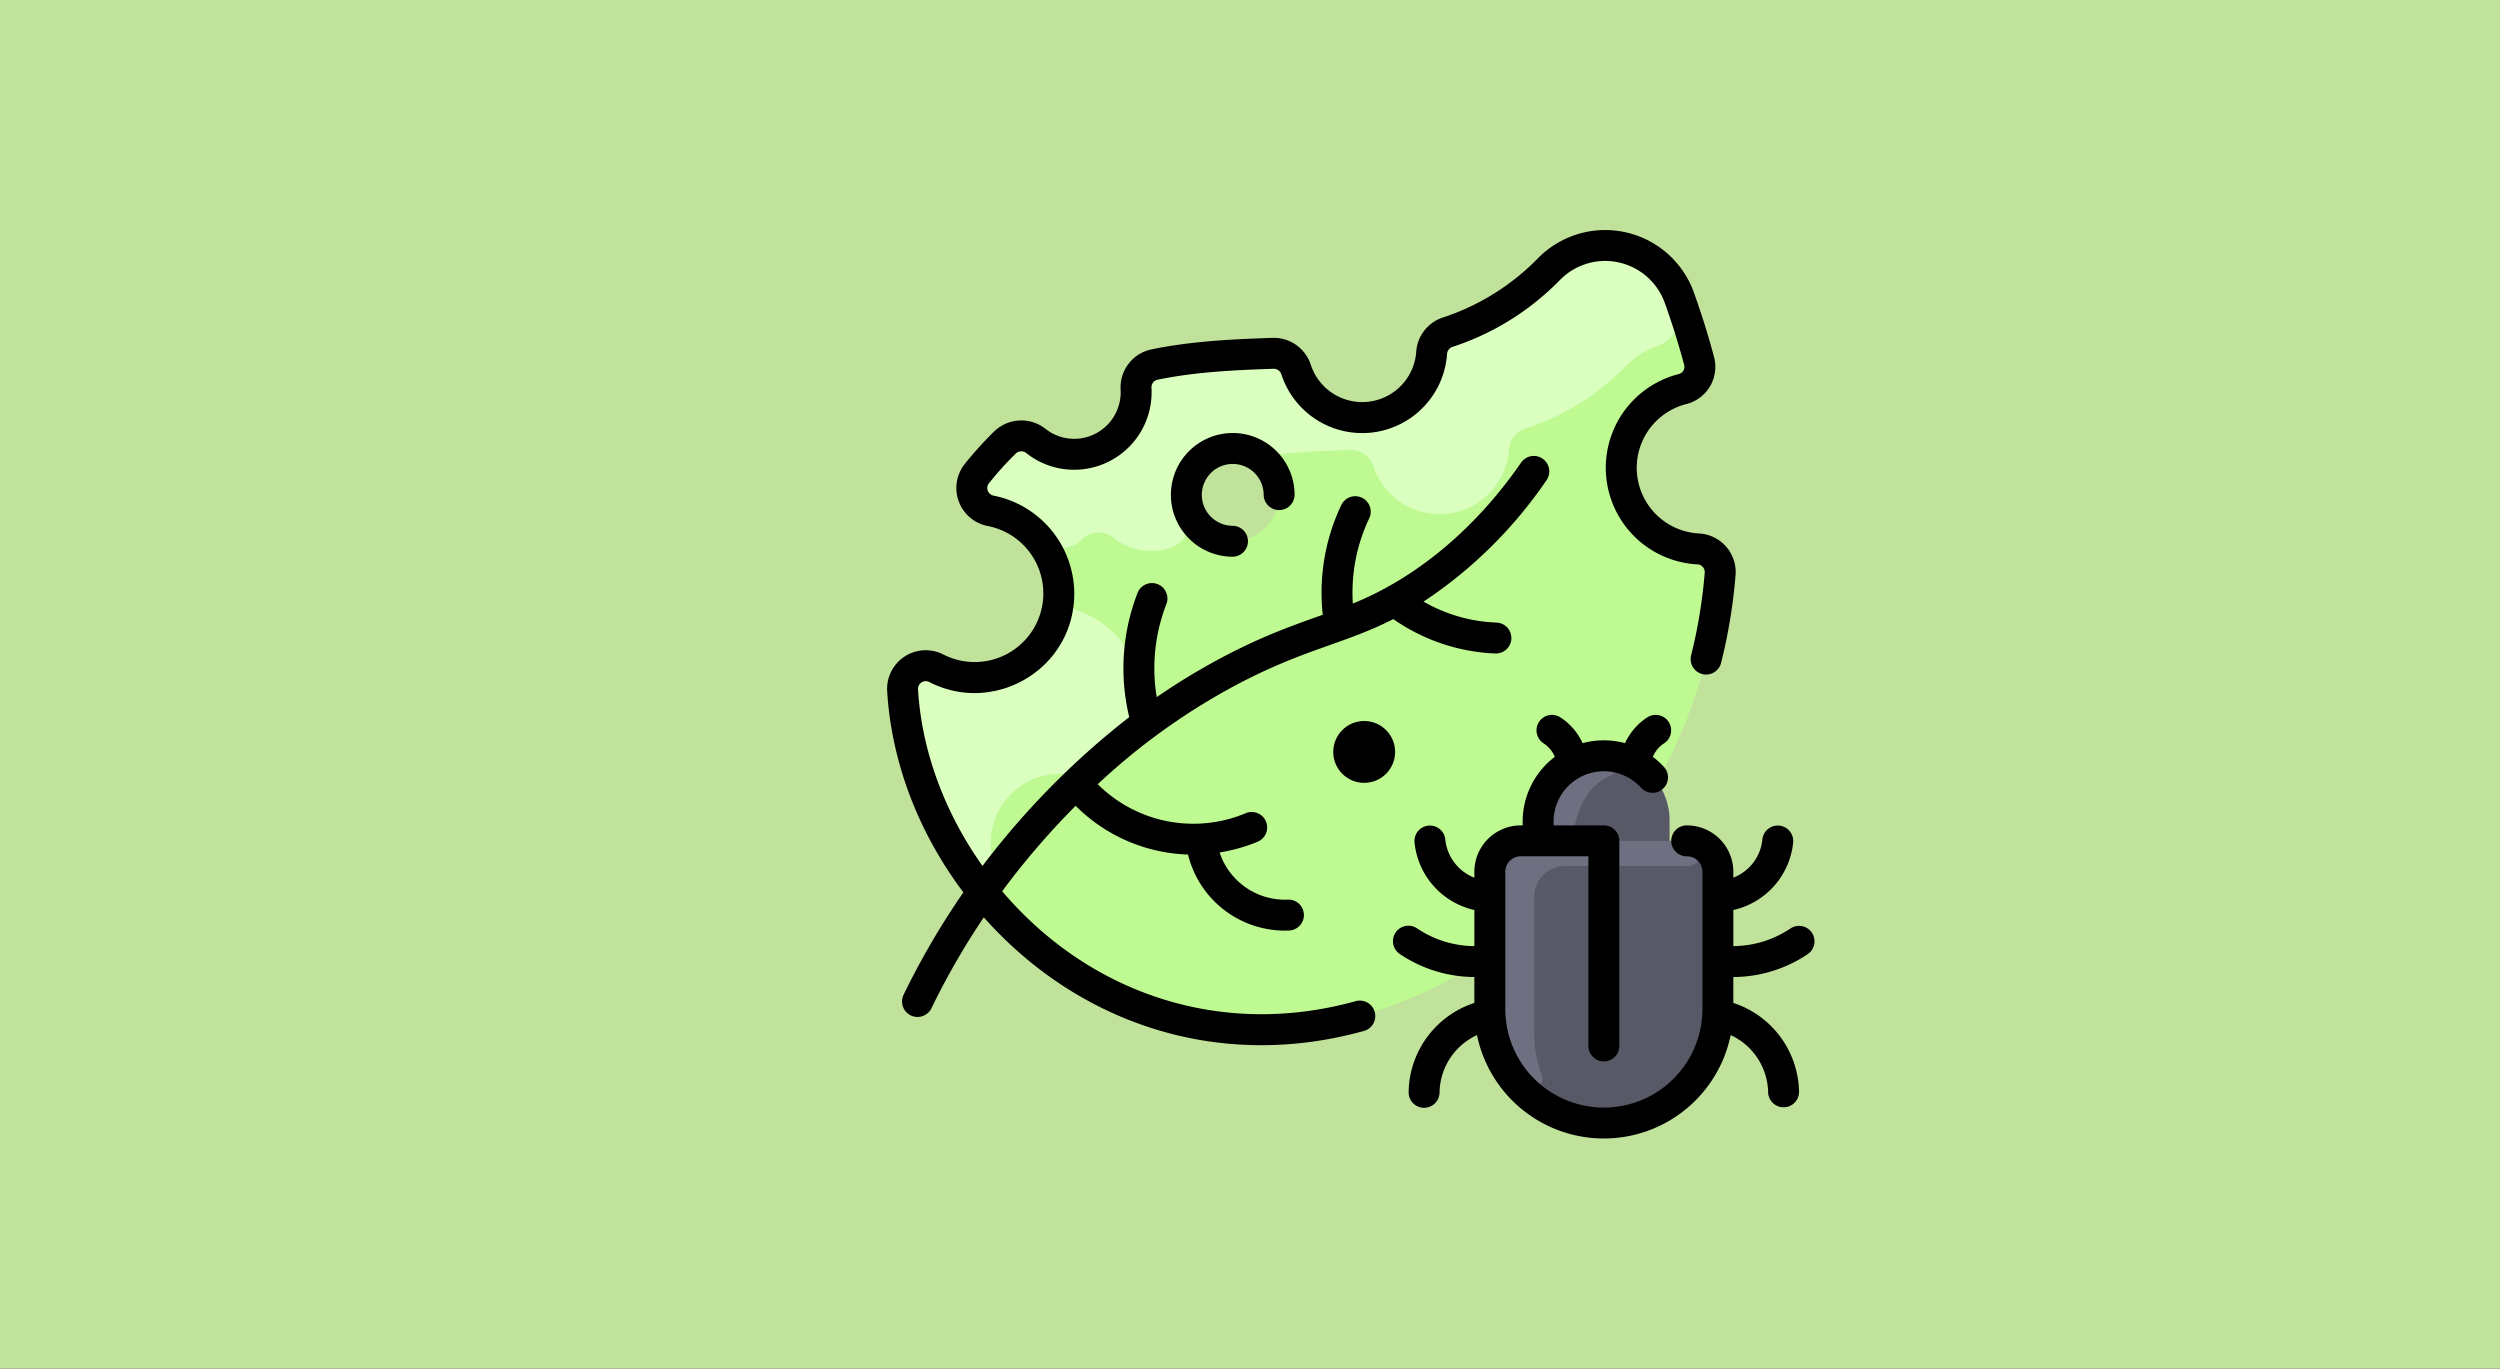 <svg xmlns="http://www.w3.org/2000/svg" xmlns:xlink="http://www.w3.org/1999/xlink" width="620" height="339.398" viewBox="0 0 620 339.398">
  <rect x="0" y="0" width="620" height="339.398" fill="#333333" stroke="none"/>
  <defs>
    <clipPath id="clip-path">
      <rect id="BG" width="620" height="339.398" transform="translate(285 2886)" fill="#c1e29a" opacity="0.949"/>
    </clipPath>
  </defs>
  <g id="Grupo_1075642" data-name="Grupo 1075642" transform="translate(-800 -3635)">
    <g id="Grupo_1075516" data-name="Grupo 1075516" transform="translate(0 1143)">
      <g id="Enmascarar_grupo_67" data-name="Enmascarar grupo 67" transform="translate(515 -394)" clip-path="url(#clip-path)">
        <rect id="dylan-shaw-UxyWwU6n_ts-unsplash" width="660.034" height="378.783" transform="translate(267.161 2866.308)" fill="#c1e29a"/>
      </g>
    </g>
    <g id="hoja" transform="translate(1019.998 3687.141)">
      <path id="Trazado_828805" data-name="Trazado 828805" d="M205.322,88.162a20.142,20.142,0,0,1-3.945-39.626,5.681,5.681,0,0,0,4.18-6.926q-2.056-7.751-4.928-15.78A19.533,19.533,0,0,0,168.28,18.8a61.962,61.962,0,0,1-25.174,15.645,5.81,5.81,0,0,0-3.892,5.153A17.259,17.259,0,0,1,105.6,43.69a5.781,5.781,0,0,0-5.675-4.036c-9.841.326-19.734.791-29.426,2.78A5.742,5.742,0,0,0,65.909,48.4,15.349,15.349,0,0,1,41.089,61.4a5.814,5.814,0,0,0-7.688.369,86.514,86.514,0,0,0-6.979,7.722,5.76,5.76,0,0,0,3.461,9.232,20.86,20.86,0,1,1-13.555,39.013,5.744,5.744,0,0,0-8.312,5.517c3.71,62.342,82.047,122.028,161.209,53.958,22.327-19.2,38.639-47.526,41.534-82.819a5.76,5.76,0,0,0-5.436-6.227ZM89.89,86.26a11.5,11.5,0,1,1,11.5-11.5A11.507,11.507,0,0,1,89.89,86.26Zm32.594,59.916a7.669,7.669,0,1,1,7.669-7.669A7.679,7.679,0,0,1,122.484,146.176Z" transform="translate(-4.167 -4.169)" fill="#befa91"/>
      <path id="Trazado_828806" data-name="Trazado 828806" d="M65.918,220.374a20.757,20.757,0,0,1-19.85,21.161c-10.638.5-18.928,10.927-15.314,22.706a3.234,3.234,0,0,1-5.717,2.841c-9.93-13.739-16.048-29.927-17.022-46.3a5.744,5.744,0,0,1,8.312-5.517,20.867,20.867,0,0,0,29.6-12.71,3.219,3.219,0,0,1,4.176-2.12C55.667,202.425,65.718,206.979,65.918,220.374Z" transform="translate(-4.167 -101.706)" fill="#daffbf"/>
      <path id="Trazado_828807" data-name="Trazado 828807" d="M219.311,25.944a9.5,9.5,0,0,1-5.863,12.092,19.692,19.692,0,0,0-7.354,4.728,61.962,61.962,0,0,1-25.174,15.645,5.81,5.81,0,0,0-3.892,5.153,17.259,17.259,0,0,1-33.615,4.093,5.781,5.781,0,0,0-5.675-4.036c-6.787.223-13.6.516-20.36,1.332a7.426,7.426,0,0,1-4.03-.648A11.51,11.51,0,0,0,97.64,78.47a7.487,7.487,0,0,1-5.079,9.62A15.392,15.392,0,0,1,78.9,85.362a5.811,5.811,0,0,0-7.688.369,7.558,7.558,0,0,1-11.065-.352,21.057,21.057,0,0,0-11.626-6.66,5.76,5.76,0,0,1-3.461-9.232,86.515,86.515,0,0,1,6.979-7.722,5.814,5.814,0,0,1,7.688-.369A15.349,15.349,0,0,0,84.549,48.4a5.742,5.742,0,0,1,4.587-5.968c9.692-1.989,19.585-2.454,29.426-2.78a5.781,5.781,0,0,1,5.675,4.036A17.259,17.259,0,0,0,157.853,39.6a5.81,5.81,0,0,1,3.892-5.153A61.962,61.962,0,0,0,186.919,18.8a19.53,19.53,0,0,1,32.391,7.146Z" transform="translate(-22.807 -4.168)" fill="#daffbf"/>
      <path id="Trazado_828808" data-name="Trazado 828808" d="M360.729,298.015h-4.314v-4.793a16.3,16.3,0,1,0-32.595,0v4.793h-4.314a7.667,7.667,0,0,0-7.669,7.669v34.033a28.281,28.281,0,1,0,56.561,0V305.684A7.667,7.667,0,0,0,360.729,298.015Z" transform="translate(-162.363 -141.628)" fill="#585966"/>
      <path id="Trazado_828809" data-name="Trazado 828809" d="M360.915,327.155H330.53a7.669,7.669,0,0,0-7.669,7.669v34.032a28.221,28.221,0,0,0,1.746,9.805,3.111,3.111,0,0,1-5.155,3.269,28.178,28.178,0,0,1-7.616-19.305V328.593a7.669,7.669,0,0,1,7.669-7.669h41.222q.234,0,.465.014c3.965.236,3.694,6.217-.278,6.217Z" transform="translate(-162.363 -164.537)" fill="#6e6f80"/>
      <path id="Trazado_828810" data-name="Trazado 828810" d="M354.679,281.9c-6.644,2.866-8.489,10.154-9.008,13.867a2.6,2.6,0,0,1-2.571,2.248h-6.263v-4.458a16.555,16.555,0,0,1,16.9-16.622,2.594,2.594,0,0,1,.944,4.965Z" transform="translate(-175.38 -141.628)" fill="#6e6f80"/>
      <g id="Grupo_1075517" data-name="Grupo 1075517" transform="translate(0.002 4.913)">
        <path id="Trazado_828811" data-name="Trazado 828811" d="M116.172,196.154c-33.683,9.351-66.31-2.174-87.631-27.267A192.039,192.039,0,0,1,46.757,147.7a41.231,41.231,0,0,0,27.874,12.086,24.75,24.75,0,0,0,25.077,18.841,3.835,3.835,0,0,0-.3-7.664A17.068,17.068,0,0,1,82.464,159.27a41.977,41.977,0,0,0,9.48-2.682,3.835,3.835,0,0,0-2.968-7.072,33.559,33.559,0,0,1-36.729-7.173A160.829,160.829,0,0,1,86.26,117.9c17.12-9.139,26.906-10.191,39.285-16.506a47.439,47.439,0,0,0,23.467,8.425c.531.041,1.628.105,1.964.105a3.834,3.834,0,0,0,.138-7.666,39.239,39.239,0,0,1-18.077-5.2,110.953,110.953,0,0,0,30.541-30.168,3.835,3.835,0,0,0-6.321-4.343C147.08,77.363,132.7,90.587,115.506,97.539a42.867,42.867,0,0,1,4.062-21.132,3.835,3.835,0,1,0-6.924-3.3,50.639,50.639,0,0,0-4.6,27.213c-9.087,3.227-15.913,5.753-25.4,10.816a164.318,164.318,0,0,0-15.778,9.608,43.941,43.941,0,0,1,2.416-23.11,3.835,3.835,0,0,0-7.146-2.784A51.671,51.671,0,0,0,60.051,125.7a199.031,199.031,0,0,0-36.389,36.91c-9.308-13.093-15.075-28.439-15.987-43.754a1.911,1.911,0,0,1,2.723-1.885c16.308,8.441,36.308-3.367,36.017-22.326A24.84,24.84,0,0,0,26.457,70.786a1.921,1.921,0,0,1-1.21-3.065,83.027,83.027,0,0,1,6.67-7.383,1.975,1.975,0,0,1,2.63-.1,18.98,18.98,0,0,0,11.872,4.116,19.206,19.206,0,0,0,19.15-20.36A1.912,1.912,0,0,1,67.1,42.023c9.407-1.931,18.983-2.383,28.783-2.708a1.973,1.973,0,0,1,1.9,1.4A21.092,21.092,0,0,0,138.871,35.7a1.977,1.977,0,0,1,1.275-1.787,65.782,65.782,0,0,0,26.7-16.593,15.7,15.7,0,0,1,26.012,5.63c1.858,5.189,3.484,10.395,4.833,15.472a1.849,1.849,0,0,1-1.425,2.224,23.979,23.979,0,0,0,4.7,47.175,1.92,1.92,0,0,1,1.806,2.083,125.874,125.874,0,0,1-3.363,20.427,3.835,3.835,0,1,0,7.437,1.874,133.576,133.576,0,0,0,3.571-21.675,9.582,9.582,0,0,0-9.058-10.368,16.31,16.31,0,0,1-3.192-32.085A9.51,9.51,0,0,0,205.1,36.456c-1.4-5.285-3.095-10.7-5.025-16.088a23.369,23.369,0,0,0-38.688-8.434,58.29,58.29,0,0,1-23.653,14.7,9.618,9.618,0,0,0-6.511,8.511,13.423,13.423,0,0,1-26.144,3.182,9.655,9.655,0,0,0-9.448-6.679c-10.144.336-20.076.809-30.071,2.86a9.617,9.617,0,0,0-7.646,9.963,11.537,11.537,0,0,1-11.5,12.212A11.379,11.379,0,0,1,39.3,54.219a9.685,9.685,0,0,0-12.743.634,90.653,90.653,0,0,0-7.291,8.067,9.59,9.59,0,0,0,5.709,15.391,17.025,17.025,0,1,1-11.051,31.845,9.581,9.581,0,0,0-13.9,9.152c1,16.744,7.255,34.4,18.9,49.857A192.489,192.489,0,0,0,4.076,194.6a3.835,3.835,0,0,0,6.9,3.348,184.92,184.92,0,0,1,13.006-22.593c23.17,26.1,57.965,38.259,94.243,28.188a3.835,3.835,0,1,0-2.052-7.39Z" transform="translate(-0.002 -4.913)"/>
        <circle id="Elipse_5931" data-name="Elipse 5931" cx="7.669" cy="7.669" r="7.669" transform="translate(110.646 121.755)"/>
        <path id="Trazado_828812" data-name="Trazado 828812" d="M162.176,117.593a7.678,7.678,0,0,1,7.669,7.669,3.835,3.835,0,0,0,7.669,0A15.339,15.339,0,1,0,162.176,140.6a3.835,3.835,0,0,0,0-7.669,7.669,7.669,0,1,1,0-15.339Z" transform="translate(-76.454 -59.589)"/>
        <path id="Trazado_828813" data-name="Trazado 828813" d="M365.677,309.806a3.835,3.835,0,0,0-5.323-1.038,25.63,25.63,0,0,1-14.155,4.363v-8.952a19.123,19.123,0,0,0,14.837-16.74,3.835,3.835,0,0,0-7.624-.834,11.365,11.365,0,0,1-7.212,9.549v-1.462a11.517,11.517,0,0,0-11.5-11.5,3.835,3.835,0,1,0,0,7.669,3.839,3.839,0,0,1,3.835,3.835v34.032a24.446,24.446,0,1,1-48.892,0V294.693a3.839,3.839,0,0,1,3.835-3.835H310.25v46.974a3.835,3.835,0,1,0,7.669,0V287.024a3.835,3.835,0,0,0-3.835-3.835H301.622v-.959a12.463,12.463,0,0,1,21.712-8.353,3.835,3.835,0,0,0,5.689-5.144,20.054,20.054,0,0,0-2.792-2.547A7.462,7.462,0,0,1,329,262.859a3.835,3.835,0,1,0-4.2-6.417,15.036,15.036,0,0,0-5.457,6.36,20.047,20.047,0,0,0-10.523,0,15.04,15.04,0,0,0-5.456-6.359,3.835,3.835,0,1,0-4.2,6.417,7.47,7.47,0,0,1,2.773,3.33,20.11,20.11,0,0,0-7.986,16.042v.959h-.479a11.517,11.517,0,0,0-11.5,11.5v1.462a11.365,11.365,0,0,1-7.212-9.549,3.835,3.835,0,0,0-7.624.834,19.121,19.121,0,0,0,14.837,16.74v8.951a25.633,25.633,0,0,1-14.155-4.363,3.835,3.835,0,1,0-4.285,6.36,33.3,33.3,0,0,0,18.44,5.671v6.424a23.646,23.646,0,0,0-16.3,22.025,3.835,3.835,0,1,0,7.667.174,15.951,15.951,0,0,1,9.285-14.222,32.119,32.119,0,0,0,62.918,0,15.958,15.958,0,0,1,9.285,14.221,3.835,3.835,0,0,0,7.667-.173,23.639,23.639,0,0,0-16.3-22.025V320.8a33.3,33.3,0,0,0,18.44-5.671,3.835,3.835,0,0,0,1.036-5.323Z" transform="translate(-136.332 -135.55)"/>
      </g>
    </g>
  </g>
</svg>
